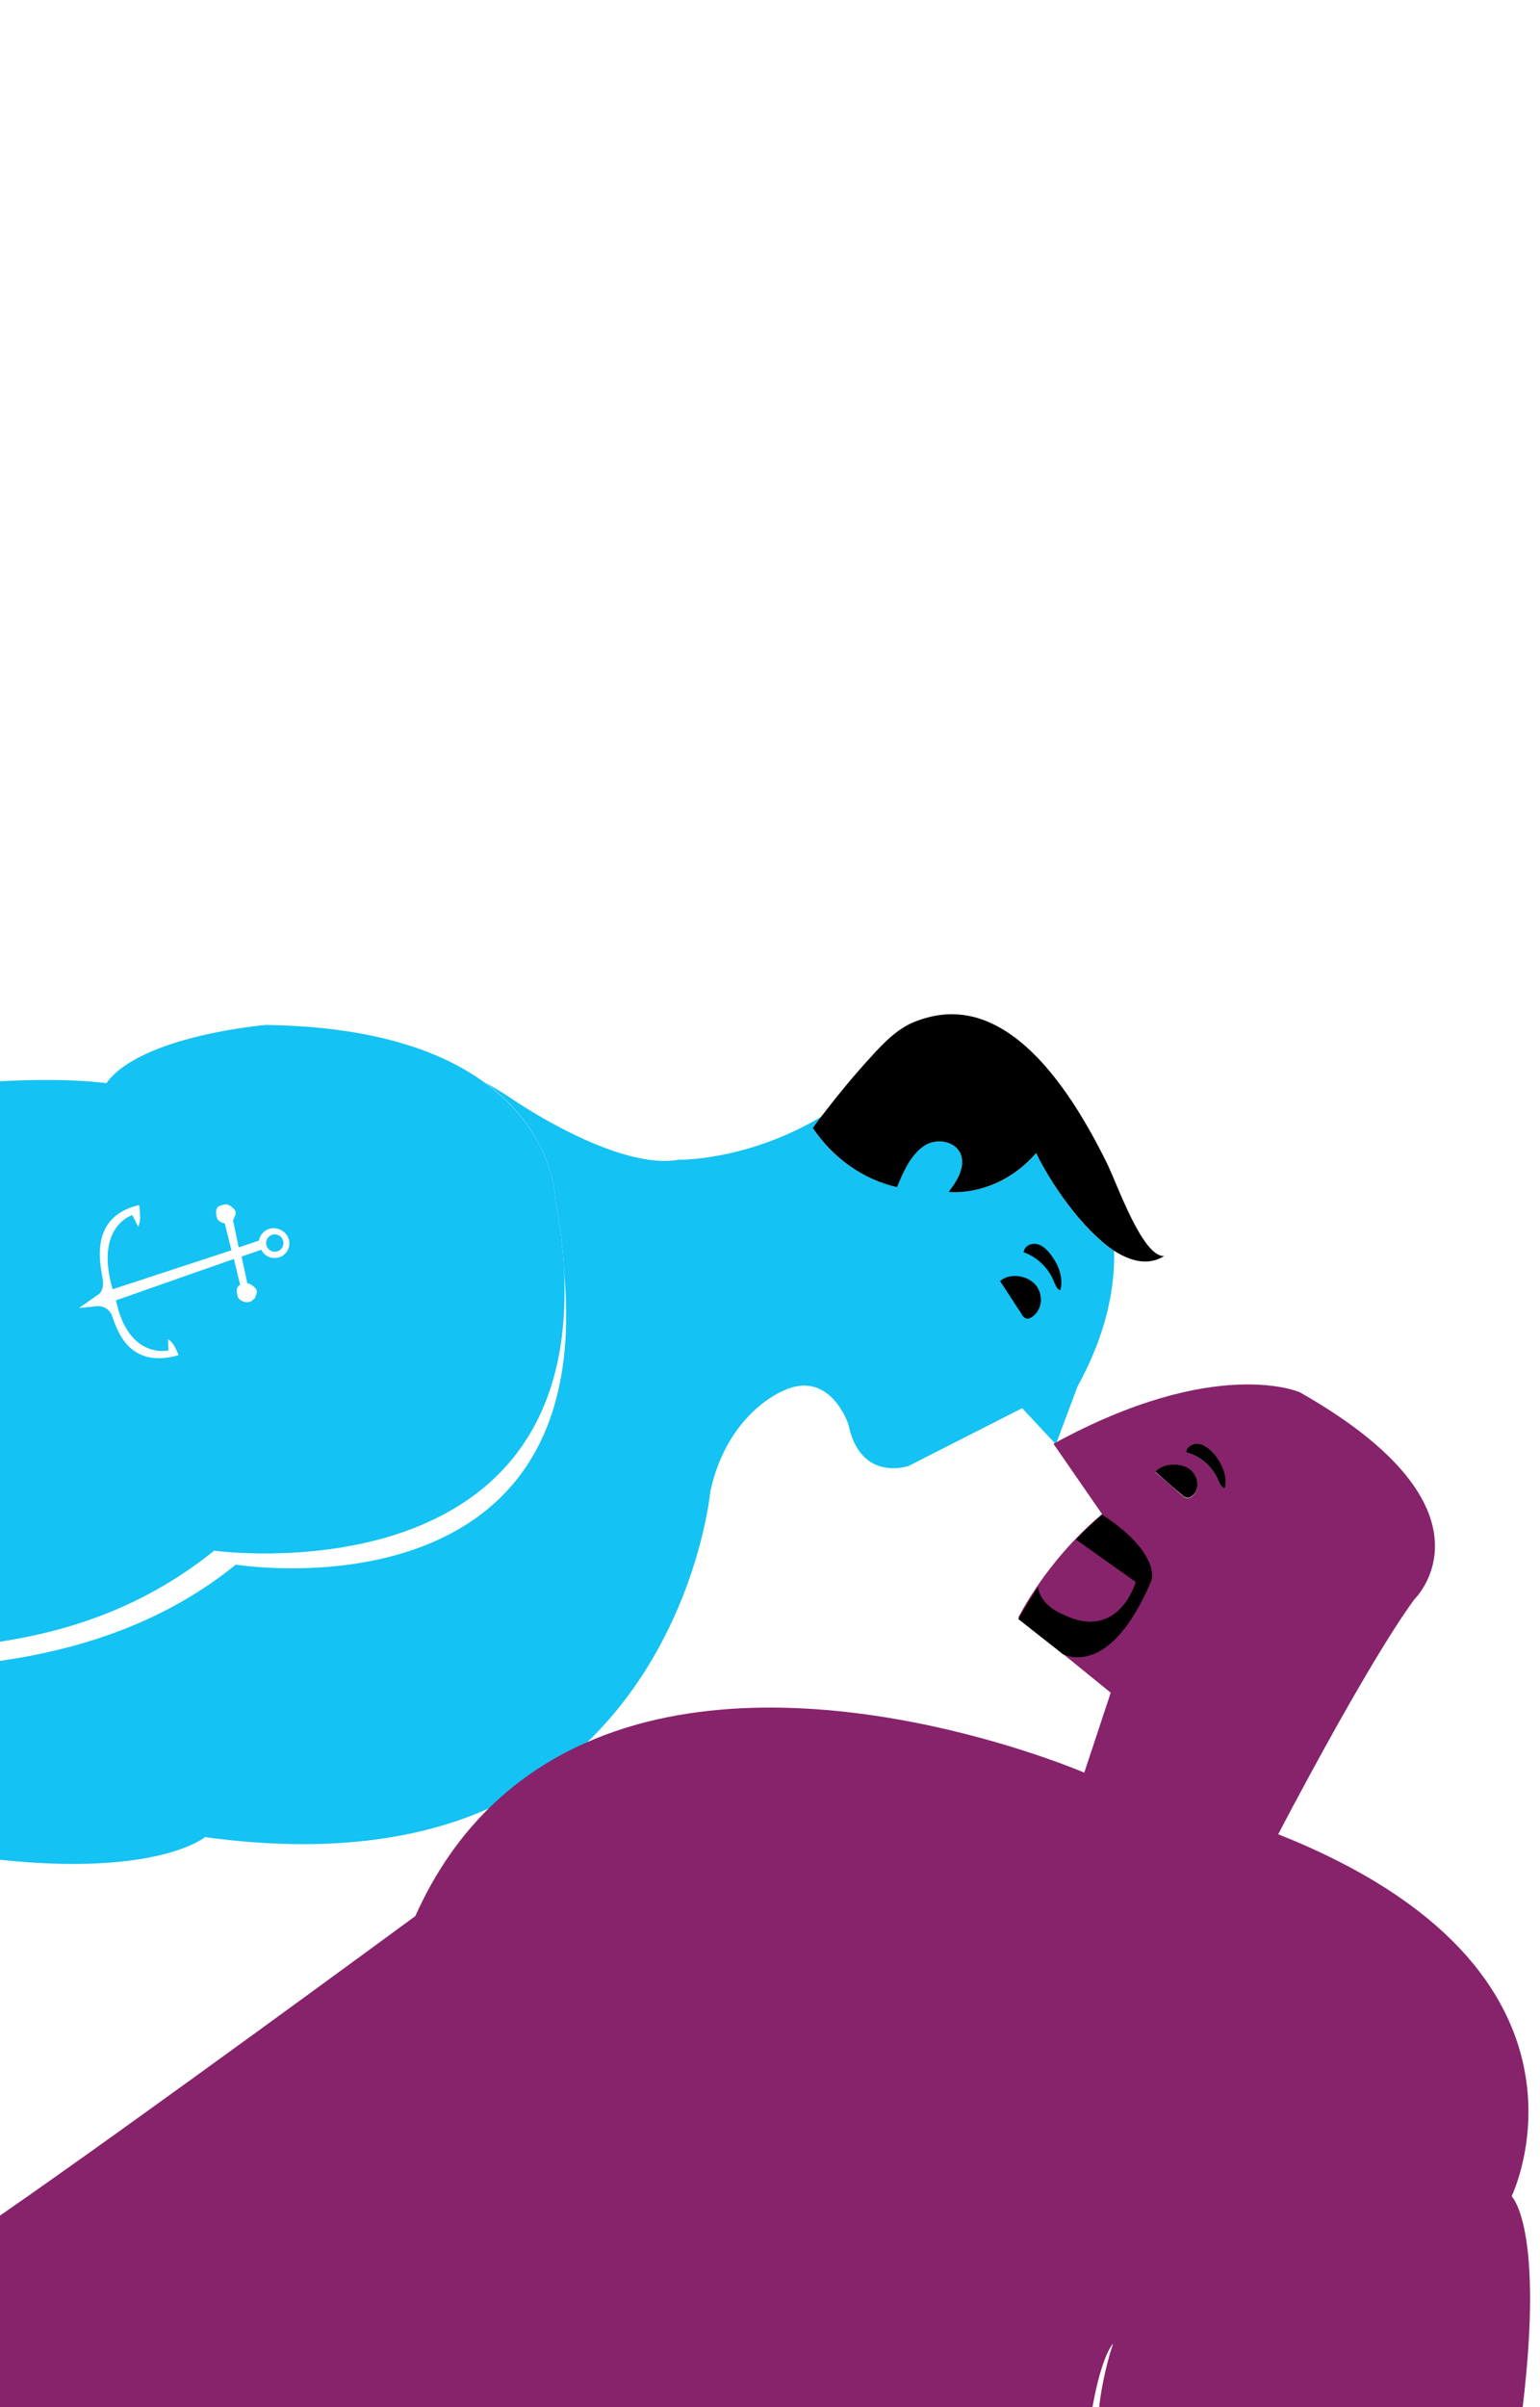 <?xml version="1.0" encoding="utf-8"?>
<!-- Generator: Adobe Illustrator 18.1.1, SVG Export Plug-In . SVG Version: 6.00 Build 0)  -->
<svg version="1.1" id="about4" xmlns="http://www.w3.org/2000/svg" xmlns:xlink="http://www.w3.org/1999/xlink" x="0px" y="0px"
	 viewBox="0 0 320 500" enable-background="new 0 0 320 500" preserveAspectRatio="xMinYMid slice" xml:space="preserve">
<g>
	<path id="blue_face" fill="#14C2F3" d="M115.4,249.2c1,5.3,1.6,10.3,1.8,14.9C124.1,337.2,49,325,49,325
		c-14.7,11.9-31.8,17.5-49,20v41.3c32.8,3.5,42.6-4.7,42.6-4.7c25.7,3.5,45,0.4,59.5-6.2c5.9-5.7,12.5-10,19.5-13.1
		c23.2-22.1,26-52.5,26-52.5c3.5-16.2,14.9-20.8,14.9-20.8c10-4.9,13.8,6.9,13.8,6.9c2.5,12.1,12.5,8.6,12.5,8.6l23.6-12l7,7.5
		l4.5-12c5.7-10.4,7.8-19.8,7.6-28.2c-6.6-4.3-13.1-13.9-16.2-20.3c-4.6,5.5-11.5,8.5-18.2,8.1c1.6-2.1,3.3-4.7,2.7-7.3
		c-0.8-3.3-5.2-4.1-7.9-2.2s-4.2,5.3-5.5,8.5c-7-1.6-13.4-6-17.5-12.3c0.6-0.8,1.1-1.5,1.7-2.3c-15.5,9.2-29.6,8.9-29.6,8.9
		c-12.9,2.3-34.4-12.5-34.4-12.5c-1.9-1.3-3.9-2.5-5.9-3.6C115.3,235.4,115.4,249.2,115.4,249.2z"/>
	<circle id="anchor_dot" fill="#14C2F3" cx="57.1" cy="258.2" r="1.8"/>
	<path id="blue_shoulder" fill="#14C2F3" d="M117.2,264.1c-0.2-4.6-0.8-9.5-1.8-14.9c0,0-0.1-13.8-14.8-24.4
		c-8.8-6.4-22.9-11.6-45.4-11.9c0,0-26,2.2-33.1,12.1c0,0-7.6-1.2-22.1-0.4v4.5v9.5V341c15.7-2.4,30.7-7.8,44.5-18.9
		C44.5,322.1,120.5,332.6,117.2,264.1z M57.9,261.2c-1.5,0.4-3-0.3-3.6-1.6l-4.1,1.4l1.2,5.6c0.1,0,0.2,0,0.3,0
		c0.5,0.2,0.9,0.5,1.3,0.9c0.4,0.4,0.5,0.9,0.2,1.5c-0.2,0.5-0.2,0.8-0.7,1c-0.2,0.4-0.9,0.5-1.3,0.5c-0.5,0-1.3-0.4-1.6-0.8
		c-0.3-0.3-0.4-1.3-0.4-1.6c0-0.5,0.2-1,0.7-1.2l-1.3-5.4l-24.5,8.6l0,0c2.6,12.4,10.9,10.4,10.9,10.4l-0.1-2.3
		c1.3,0.6,2.2,3.3,2.2,3.3c-10.9,3.1-13-6.2-13.9-8.4c-0.7-1.5-2.1-1.8-2.9-1.8l-3.9,0.4l4.3-3c0.5-0.6,0.8-1.4,0.7-2.6
		c-0.3-2.6-3.5-13.2,7.5-15.8c0,0,0.6,3.2-0.2,4.5l-1.2-2.4c0,0-7.9,2.3-4.1,15.4l24.7-8.1l-1.4-5.6c-0.5,0-1.1-0.4-1.4-0.7
		c-0.3-0.3-0.4-1.3-0.4-1.6c0-0.6,0.2-1.1,0.7-1.3s1.2-0.4,1.7-0.3c0.5,0.2,0.9,0.5,1.3,0.9c0.4,0.4,0.5,0.9,0.2,1.5
		c-0.2,0.4-0.2,0.7-0.4,0.8l1.2,5.7l4.2-1.4c0.2-1.2,1.1-2.2,2.3-2.5c1.7-0.4,3.4,0.6,3.9,2.2C60.5,259,59.5,260.8,57.9,261.2z"/>
	<path id="blue_eyebrow" d="M219,266.2c0.3,0.7,0.6,1.6,1.3,1.8c0.7-2.3-0.2-4.9-1.6-6.9c-1-1.5-2.5-3-4.2-2.7
		c-0.9,0.1-1.7,0.8-1.8,1.7C215.5,261.1,217.9,263.4,219,266.2z"/>
	<path id="hair" d="M230.1,241.8c-17.4-35.5-32.9-32.4-40.2-29.5c-3.4,1.4-6.2,4.2-8.8,7.1c-3.7,4-7.2,8.3-10.5,12.6
		c-0.6,0.7-1.1,1.5-1.7,2.3c4.2,6.3,10.5,10.7,17.5,12.3c1.3-3.2,2.8-6.6,5.5-8.5s7.1-1.1,7.9,2.2c0.6,2.6-1.1,5.2-2.7,7.3
		c6.7,0.4,13.5-2.6,18.2-8.1c3.1,6.4,9.6,15.9,16.2,20.3c3.6,2.3,7.2,3.1,10.4,1.1C237.4,261.1,232.2,246.1,230.1,241.8z"/>
	<path id="blue_eye" d="M213.5,273.9c0.2,0,0.5-0.1,0.7-0.2c2.3-1.3,2.8-4.6,1-6.8c-1.8-2.1-5.5-2.5-7.4-0.8
		c1.5,2.2,2.9,4.5,4.4,6.7C212.4,273.3,212.9,273.9,213.5,273.9z"/>
	<path id="purple_body" fill="#86236A" d="M314.1,456.2c0,0,22.9-46.9-48.5-75.2c0,0,18.3-35.2,28.3-48.8c0,0,19.2-18.6-23.8-43
		c0,0-17.4-7.8-51.2,10.7l10.1,14.6c-11.8,9.9-17.4,21.5-17.4,21.5l19.2,15.6l-5.5,16.6c0,0-59.8-25.8-103.8-6.1
		c-7,3.1-13.6,7.4-19.5,13.1c-6.1,5.9-11.5,13.4-15.7,22.8c0,0-57.8,42.5-86,62c-0.2,0.2-0.5,0.3-0.7,0.5c-0.6,0.4,0.8,0.8,0.3,1.2
		v24.9V500h4.8h8h40.7H227c2-11.1,4.3-13.2,4.3-13.2c-0.2,0.7-0.5,1.5-0.7,2.2c-1,3.6-1.8,7.3-2.2,11h88
		C320.9,462.5,314.1,456.2,314.1,456.2z M247.6,310.9c-0.2,0.1-0.3,0.2-0.6,0.3c-0.6,0.1-1.1-0.3-1.5-0.7c-1.8-1.6-3.6-3.2-5.4-4.7
		c1.4-1.8,4.9-2.1,7-0.6C249.2,306.6,249.4,309.5,247.6,310.9z M254.5,309.2c-0.7-0.2-1.1-1.1-1.4-1.8c-1.2-2.8-3.7-5-6.6-5.7
		c0.1-0.9,0.9-1.7,1.7-1.8c1.7-0.3,3.3,1.1,4.3,2.5C253.9,304.4,255,306.9,254.5,309.2z"/>
	<path id="purple_eye" d="M247.1,305.1c-2.1-1.4-5.6-1.1-7,0.6c1.8,1.6,3.6,3.2,5.4,4.7c0.4,0.4,0.9,0.8,1.5,0.7
		c0.2,0,0.4-0.2,0.6-0.3C249.4,309.5,249.2,306.6,247.1,305.1z"/>
	<path id="purple_eyebrow" d="M248.2,299.9c-0.9,0.2-1.7,0.9-1.7,1.8c2.9,0.7,5.4,2.9,6.6,5.7c0.3,0.7,0.7,1.6,1.4,1.8
		c0.6-2.4-0.5-4.9-1.9-6.8C251.5,301,249.9,299.6,248.2,299.9z"/>
	<path id="beard" d="M239.3,328.2c0,0,1.9-5.6-10.3-13.6c0,0-4.2,3.7-5.4,5.2l12.4,8.8c0,0-3.5,12.4-15,6.8c0,0-4.9-1.8-5.3-5.8
		c0,0-2.9,4.5-4.1,6.7l9.4,7.4C221.1,343.5,230.5,349.1,239.3,328.2z"/>
</g>
</svg>
